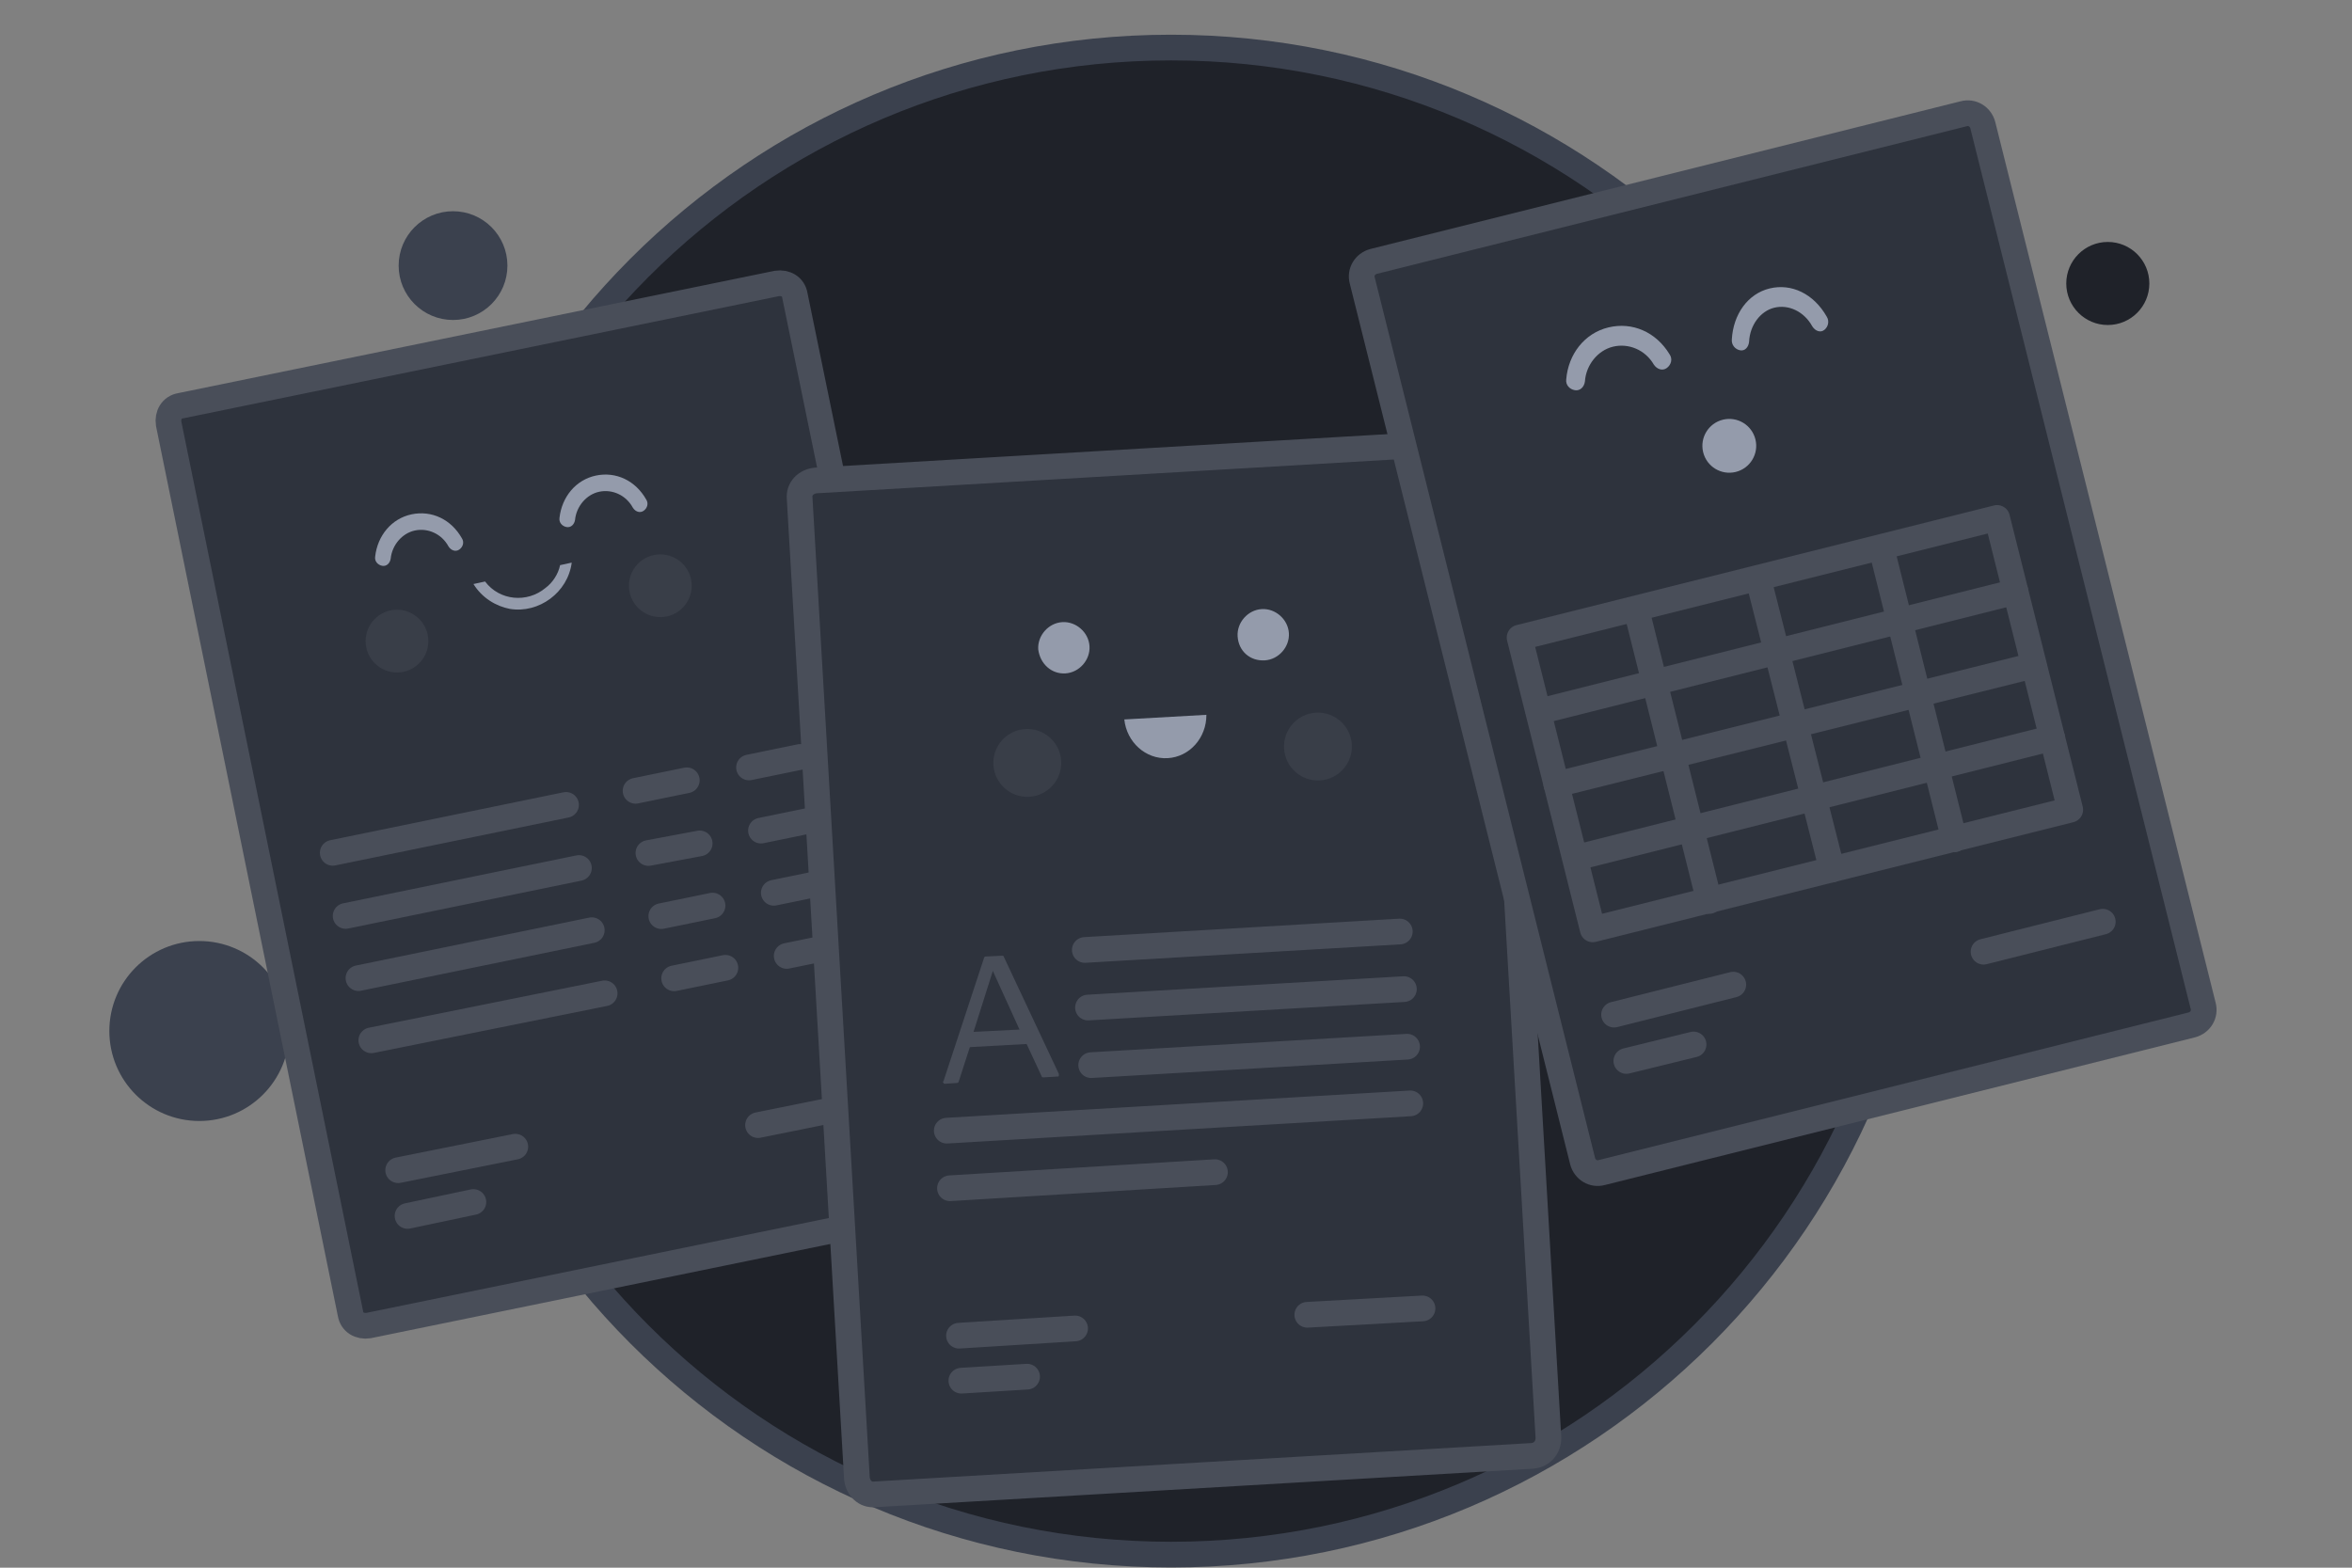 <svg width="183" height="122" viewBox="0 0 183 122" fill="none" xmlns="http://www.w3.org/2000/svg">
<rect x="0" y="0" width="183" height="122" fill="#808080" stroke="none"/>
<path d="M91.119 120.983C123.441 120.983 149.644 94.779 149.644 62.342C149.644 29.905 123.325 3.701 91.119 3.701C58.797 3.701 32.594 29.905 32.594 62.342C32.594 94.779 58.797 120.983 91.119 120.983Z" fill="#1F2229" stroke="#3B414E" stroke-width="2" stroke-miterlimit="10"/>
<path d="M157.074 43.762C159.687 43.762 161.806 41.643 161.806 39.029C161.806 36.416 159.687 34.297 157.074 34.297C154.46 34.297 152.341 36.416 152.341 39.029C152.341 41.643 154.46 43.762 157.074 43.762Z" fill="#F1F3F9"/>
<path d="M164 25.293C165.785 25.293 167.232 23.846 167.232 22.061C167.232 20.276 165.785 18.829 164 18.829C162.215 18.829 160.768 20.276 160.768 22.061C160.768 23.846 162.215 25.293 164 25.293Z" fill="#1F2229"/>
<path d="M35.249 23.902C37.034 23.902 38.481 22.455 38.481 20.67C38.481 18.885 37.034 17.438 35.249 17.438C33.464 17.438 32.017 18.885 32.017 20.67C32.017 22.455 33.464 23.902 35.249 23.902Z" fill="#3B414E" stroke="#3B414E" stroke-width="2" stroke-miterlimit="10"/>
<path d="M15.509 86.237C18.825 86.237 21.512 83.549 21.512 80.234C21.512 76.919 18.825 74.232 15.509 74.232C12.194 74.232 9.507 76.919 9.507 80.234C9.507 83.549 12.194 86.237 15.509 86.237Z" fill="#3B414E" stroke="#3B414E" stroke-width="2" stroke-miterlimit="10"/>
<path d="M75.066 93.64L28.676 103.156C27.998 103.262 27.375 102.909 27.27 102.231L13.124 32.982C13.018 32.304 13.371 31.682 14.049 31.577L60.439 22.06C61.117 21.955 61.739 22.307 61.844 22.985L76.067 92.231C76.168 92.834 75.744 93.534 75.066 93.64Z" fill="#2E333D" stroke="#494E59" stroke-width="2" stroke-miterlimit="10"/>
<path d="M25.889 66.368L44.041 62.638" stroke="#494E59" stroke-width="2" stroke-miterlimit="10" stroke-linecap="round" stroke-linejoin="round"/>
<path d="M49.451 61.542L53.437 60.723" stroke="#494E59" stroke-width="2" stroke-miterlimit="10" stroke-linecap="round" stroke-linejoin="round"/>
<path d="M58.278 59.724L62.264 58.905" stroke="#494E59" stroke-width="2" stroke-miterlimit="10" stroke-linecap="round" stroke-linejoin="round"/>
<path d="M26.892 71.279L45.043 67.55" stroke="#494E59" stroke-width="2" stroke-miterlimit="10" stroke-linecap="round" stroke-linejoin="round"/>
<path d="M50.451 66.382L54.44 65.635" stroke="#494E59" stroke-width="2" stroke-miterlimit="10" stroke-linecap="round" stroke-linejoin="round"/>
<path d="M59.209 64.639L63.195 63.82" stroke="#494E59" stroke-width="2" stroke-miterlimit="10" stroke-linecap="round" stroke-linejoin="round"/>
<path d="M27.891 76.12L46.043 72.39" stroke="#494E59" stroke-width="2" stroke-miterlimit="10" stroke-linecap="round" stroke-linejoin="round"/>
<path d="M51.453 71.294L55.439 70.475" stroke="#494E59" stroke-width="2" stroke-miterlimit="10" stroke-linecap="round" stroke-linejoin="round"/>
<path d="M60.208 69.479L64.194 68.66" stroke="#494E59" stroke-width="2" stroke-miterlimit="10" stroke-linecap="round" stroke-linejoin="round"/>
<path d="M28.891 80.96L47.045 77.302" stroke="#494E59" stroke-width="2" stroke-miterlimit="10" stroke-linecap="round" stroke-linejoin="round"/>
<path d="M31.709 94.626L36.832 93.543" stroke="#494E59" stroke-width="2" stroke-miterlimit="10" stroke-linecap="round" stroke-linejoin="round"/>
<path d="M30.98 91.067L40.093 89.237" stroke="#494E59" stroke-width="2" stroke-miterlimit="10" stroke-linecap="round" stroke-linejoin="round"/>
<path d="M58.98 87.558L68.021 85.73" stroke="#494E59" stroke-width="2" stroke-miterlimit="10" stroke-linecap="round" stroke-linejoin="round"/>
<path d="M52.453 76.134L56.439 75.315" stroke="#494E59" stroke-width="2" stroke-miterlimit="10" stroke-linecap="round" stroke-linejoin="round"/>
<path d="M61.211 74.391L65.197 73.572" stroke="#494E59" stroke-width="2" stroke-miterlimit="10" stroke-linecap="round" stroke-linejoin="round"/>
<path d="M32.023 40.026C30.46 40.355 29.37 41.689 29.19 43.316C29.134 43.673 29.391 43.964 29.732 44.031C30.072 44.097 30.343 43.833 30.398 43.476C30.502 42.418 31.287 41.493 32.287 41.283C33.287 41.073 34.364 41.537 34.899 42.529C35.094 42.834 35.448 42.967 35.733 42.769C36.018 42.571 36.136 42.2 35.941 41.896C35.107 40.414 33.586 39.698 32.023 40.026Z" fill="#949BAB"/>
<path d="M46.365 37.01C44.802 37.339 43.712 38.673 43.532 40.3C43.477 40.657 43.734 40.948 44.074 41.014C44.414 41.081 44.685 40.817 44.741 40.46C44.845 39.402 45.629 38.477 46.63 38.267C47.63 38.057 48.706 38.521 49.242 39.513C49.436 39.818 49.79 39.951 50.075 39.753C50.36 39.554 50.478 39.184 50.283 38.88C49.449 37.398 47.928 36.681 46.365 37.01Z" fill="#949BAB"/>
<path d="M36.838 45.45L37.742 45.254C38.87 46.755 41.022 46.941 42.438 45.758C43.003 45.344 43.438 44.666 43.579 43.98L44.483 43.783C44.188 46.104 41.929 47.762 39.662 47.383C38.598 47.178 37.513 46.541 36.838 45.45Z" fill="#949BAB"/>
<circle opacity="0.4" cx="51.377" cy="45.584" r="2.443" transform="rotate(-11.876 51.377 45.584)" fill="#494E59"/>
<circle opacity="0.4" cx="30.888" cy="49.893" r="2.443" transform="rotate(-11.876 30.888 49.893)" fill="#494E59"/>
<path d="M119.239 113.297L68.059 116.294C67.321 116.371 66.751 115.793 66.675 115.054L62.217 38.777C62.14 38.038 62.718 37.469 63.457 37.392L114.636 34.395C115.375 34.319 115.945 34.897 116.021 35.635L120.479 111.912C120.474 112.65 119.978 113.221 119.239 113.297Z" fill="#2E333D" stroke="#494E59" stroke-width="2" stroke-miterlimit="10"/>
<path d="M84.653 78.409L109.232 76.974" stroke="#494E59" stroke-width="2" stroke-miterlimit="10" stroke-linecap="round" stroke-linejoin="round"/>
<path d="M84.405 73.927L108.914 72.492" stroke="#494E59" stroke-width="2" stroke-miterlimit="10" stroke-linecap="round" stroke-linejoin="round"/>
<path d="M84.901 82.891L109.48 81.456" stroke="#494E59" stroke-width="2" stroke-miterlimit="10" stroke-linecap="round" stroke-linejoin="round"/>
<path d="M73.665 87.99L109.729 85.867" stroke="#494E59" stroke-width="2" stroke-miterlimit="10" stroke-linecap="round" stroke-linejoin="round"/>
<path d="M73.913 92.472L94.531 91.219" stroke="#494E59" stroke-width="2" stroke-miterlimit="10" stroke-linecap="round" stroke-linejoin="round"/>
<path d="M74.8 107.447L79.912 107.134" stroke="#494E59" stroke-width="2" stroke-miterlimit="10" stroke-linecap="round" stroke-linejoin="round"/>
<path d="M74.616 103.946L83.649 103.381" stroke="#494E59" stroke-width="2" stroke-miterlimit="10" stroke-linecap="round" stroke-linejoin="round"/>
<path d="M101.716 102.319L110.679 101.823" stroke="#494E59" stroke-width="2" stroke-miterlimit="10" stroke-linecap="round" stroke-linejoin="round"/>
<path d="M81.192 83.843C81.122 83.843 81.052 83.842 81.052 83.772L79.877 81.245L75.461 81.489L74.603 84.139C74.603 84.209 74.533 84.278 74.463 84.277L73.551 84.34C73.481 84.339 73.411 84.339 73.412 84.269C73.342 84.198 73.342 84.198 73.412 84.129L76.555 74.575C76.555 74.505 76.626 74.435 76.696 74.436L77.957 74.376C78.027 74.377 78.097 74.377 78.097 74.447L82.385 83.573C82.384 83.643 82.384 83.713 82.384 83.713C82.384 83.783 82.314 83.782 82.243 83.782L81.192 83.843ZM75.748 80.302L79.323 80.122L77.249 75.559L75.748 80.302Z" fill="#494E59"/>
<path d="M98.416 51.39C99.49 51.321 100.351 50.342 100.283 49.268C100.214 48.194 99.235 47.332 98.161 47.401C97.087 47.469 96.225 48.449 96.294 49.523C96.367 50.673 97.265 51.463 98.416 51.39Z" fill="#949BAB"/>
<path d="M82.903 52.404C83.977 52.336 84.839 51.356 84.77 50.282C84.702 49.208 83.722 48.347 82.648 48.415C81.574 48.484 80.713 49.463 80.781 50.537C80.931 51.683 81.829 52.473 82.903 52.404Z" fill="#949BAB"/>
<path d="M87.478 55.988C87.666 57.762 89.142 59.097 90.851 59.001C92.56 58.904 93.876 57.412 93.864 55.628L87.478 55.988Z" fill="#949BAB"/>
<circle opacity="0.4" cx="102.544" cy="58.097" r="2.642" transform="rotate(-3.225 102.544 58.097)" fill="#494E59"/>
<circle opacity="0.4" cx="79.93" cy="59.371" r="2.642" transform="rotate(-3.225 79.93 59.371)" fill="#494E59"/>
<path d="M170.543 79.758L124.63 91.249C123.968 91.431 123.321 91.036 123.14 90.374L105.993 21.835C105.812 21.174 106.207 20.527 106.869 20.346L152.782 8.854C153.444 8.673 154.09 9.068 154.272 9.73L171.418 78.268C171.6 78.93 171.204 79.576 170.543 79.758Z" fill="#2E333D" stroke="#494E59" stroke-width="2" stroke-miterlimit="10"/>
<path d="M118.233 49.617L123.924 72.325L161.077 63.014L155.386 40.306L118.233 49.617Z" stroke="#494E59" stroke-width="2" stroke-miterlimit="10" stroke-linecap="round" stroke-linejoin="round"/>
<path d="M126.54 82.566L131.77 81.283" stroke="#494E59" stroke-width="2" stroke-miterlimit="10" stroke-linecap="round" stroke-linejoin="round"/>
<path d="M125.584 78.96L134.861 76.626" stroke="#494E59" stroke-width="2" stroke-miterlimit="10" stroke-linecap="round" stroke-linejoin="round"/>
<path d="M154.332 74.064L163.609 71.729" stroke="#494E59" stroke-width="2" stroke-miterlimit="10" stroke-linecap="round" stroke-linejoin="round"/>
<path d="M127.311 47.419L132.989 70.115" stroke="#494E59" stroke-width="2" stroke-miterlimit="10" stroke-linecap="round" stroke-linejoin="round"/>
<path d="M136.795 45.002L142.542 67.671" stroke="#494E59" stroke-width="2" stroke-miterlimit="10" stroke-linecap="round" stroke-linejoin="round"/>
<path d="M146.374 42.627L152.052 65.323" stroke="#494E59" stroke-width="2" stroke-miterlimit="10" stroke-linecap="round" stroke-linejoin="round"/>
<path d="M119.715 55.383L156.822 46.046" stroke="#494E59" stroke-width="2" stroke-miterlimit="10" stroke-linecap="round" stroke-linejoin="round"/>
<path d="M121.094 61.053L158.228 51.785" stroke="#494E59" stroke-width="2" stroke-miterlimit="10" stroke-linecap="round" stroke-linejoin="round"/>
<path d="M122.568 66.765L159.675 57.428" stroke="#494E59" stroke-width="2" stroke-miterlimit="10" stroke-linecap="round" stroke-linejoin="round"/>
<path d="M125.142 25.481C123.279 25.931 122.02 27.571 121.862 29.528C121.808 29.959 122.127 30.299 122.538 30.366C122.949 30.434 123.264 30.107 123.318 29.677C123.404 28.405 124.312 27.267 125.504 26.979C126.696 26.691 128.005 27.209 128.682 28.38C128.927 28.738 129.356 28.885 129.691 28.637C130.025 28.389 130.153 27.941 129.909 27.583C128.855 25.835 127.005 25.031 125.142 25.481Z" fill="#949BAB"/>
<path d="M137.692 22.447C135.985 22.86 134.855 24.468 134.747 26.413C134.706 26.84 135.006 27.185 135.386 27.26C135.766 27.335 136.05 27.016 136.091 26.589C136.147 25.324 136.962 24.209 138.054 23.945C139.147 23.68 140.362 24.221 141.009 25.4C141.241 25.761 141.639 25.915 141.943 25.675C142.246 25.435 142.356 24.991 142.124 24.63C141.12 22.87 139.4 22.034 137.692 22.447Z" fill="#949BAB"/>
<path d="M135.042 36.73C136.166 36.458 136.857 35.327 136.585 34.203C136.313 33.079 135.182 32.388 134.058 32.66C132.934 32.931 132.243 34.063 132.515 35.187C132.787 36.311 133.918 37.001 135.042 36.73Z" fill="#949BAB"/>
</svg>
